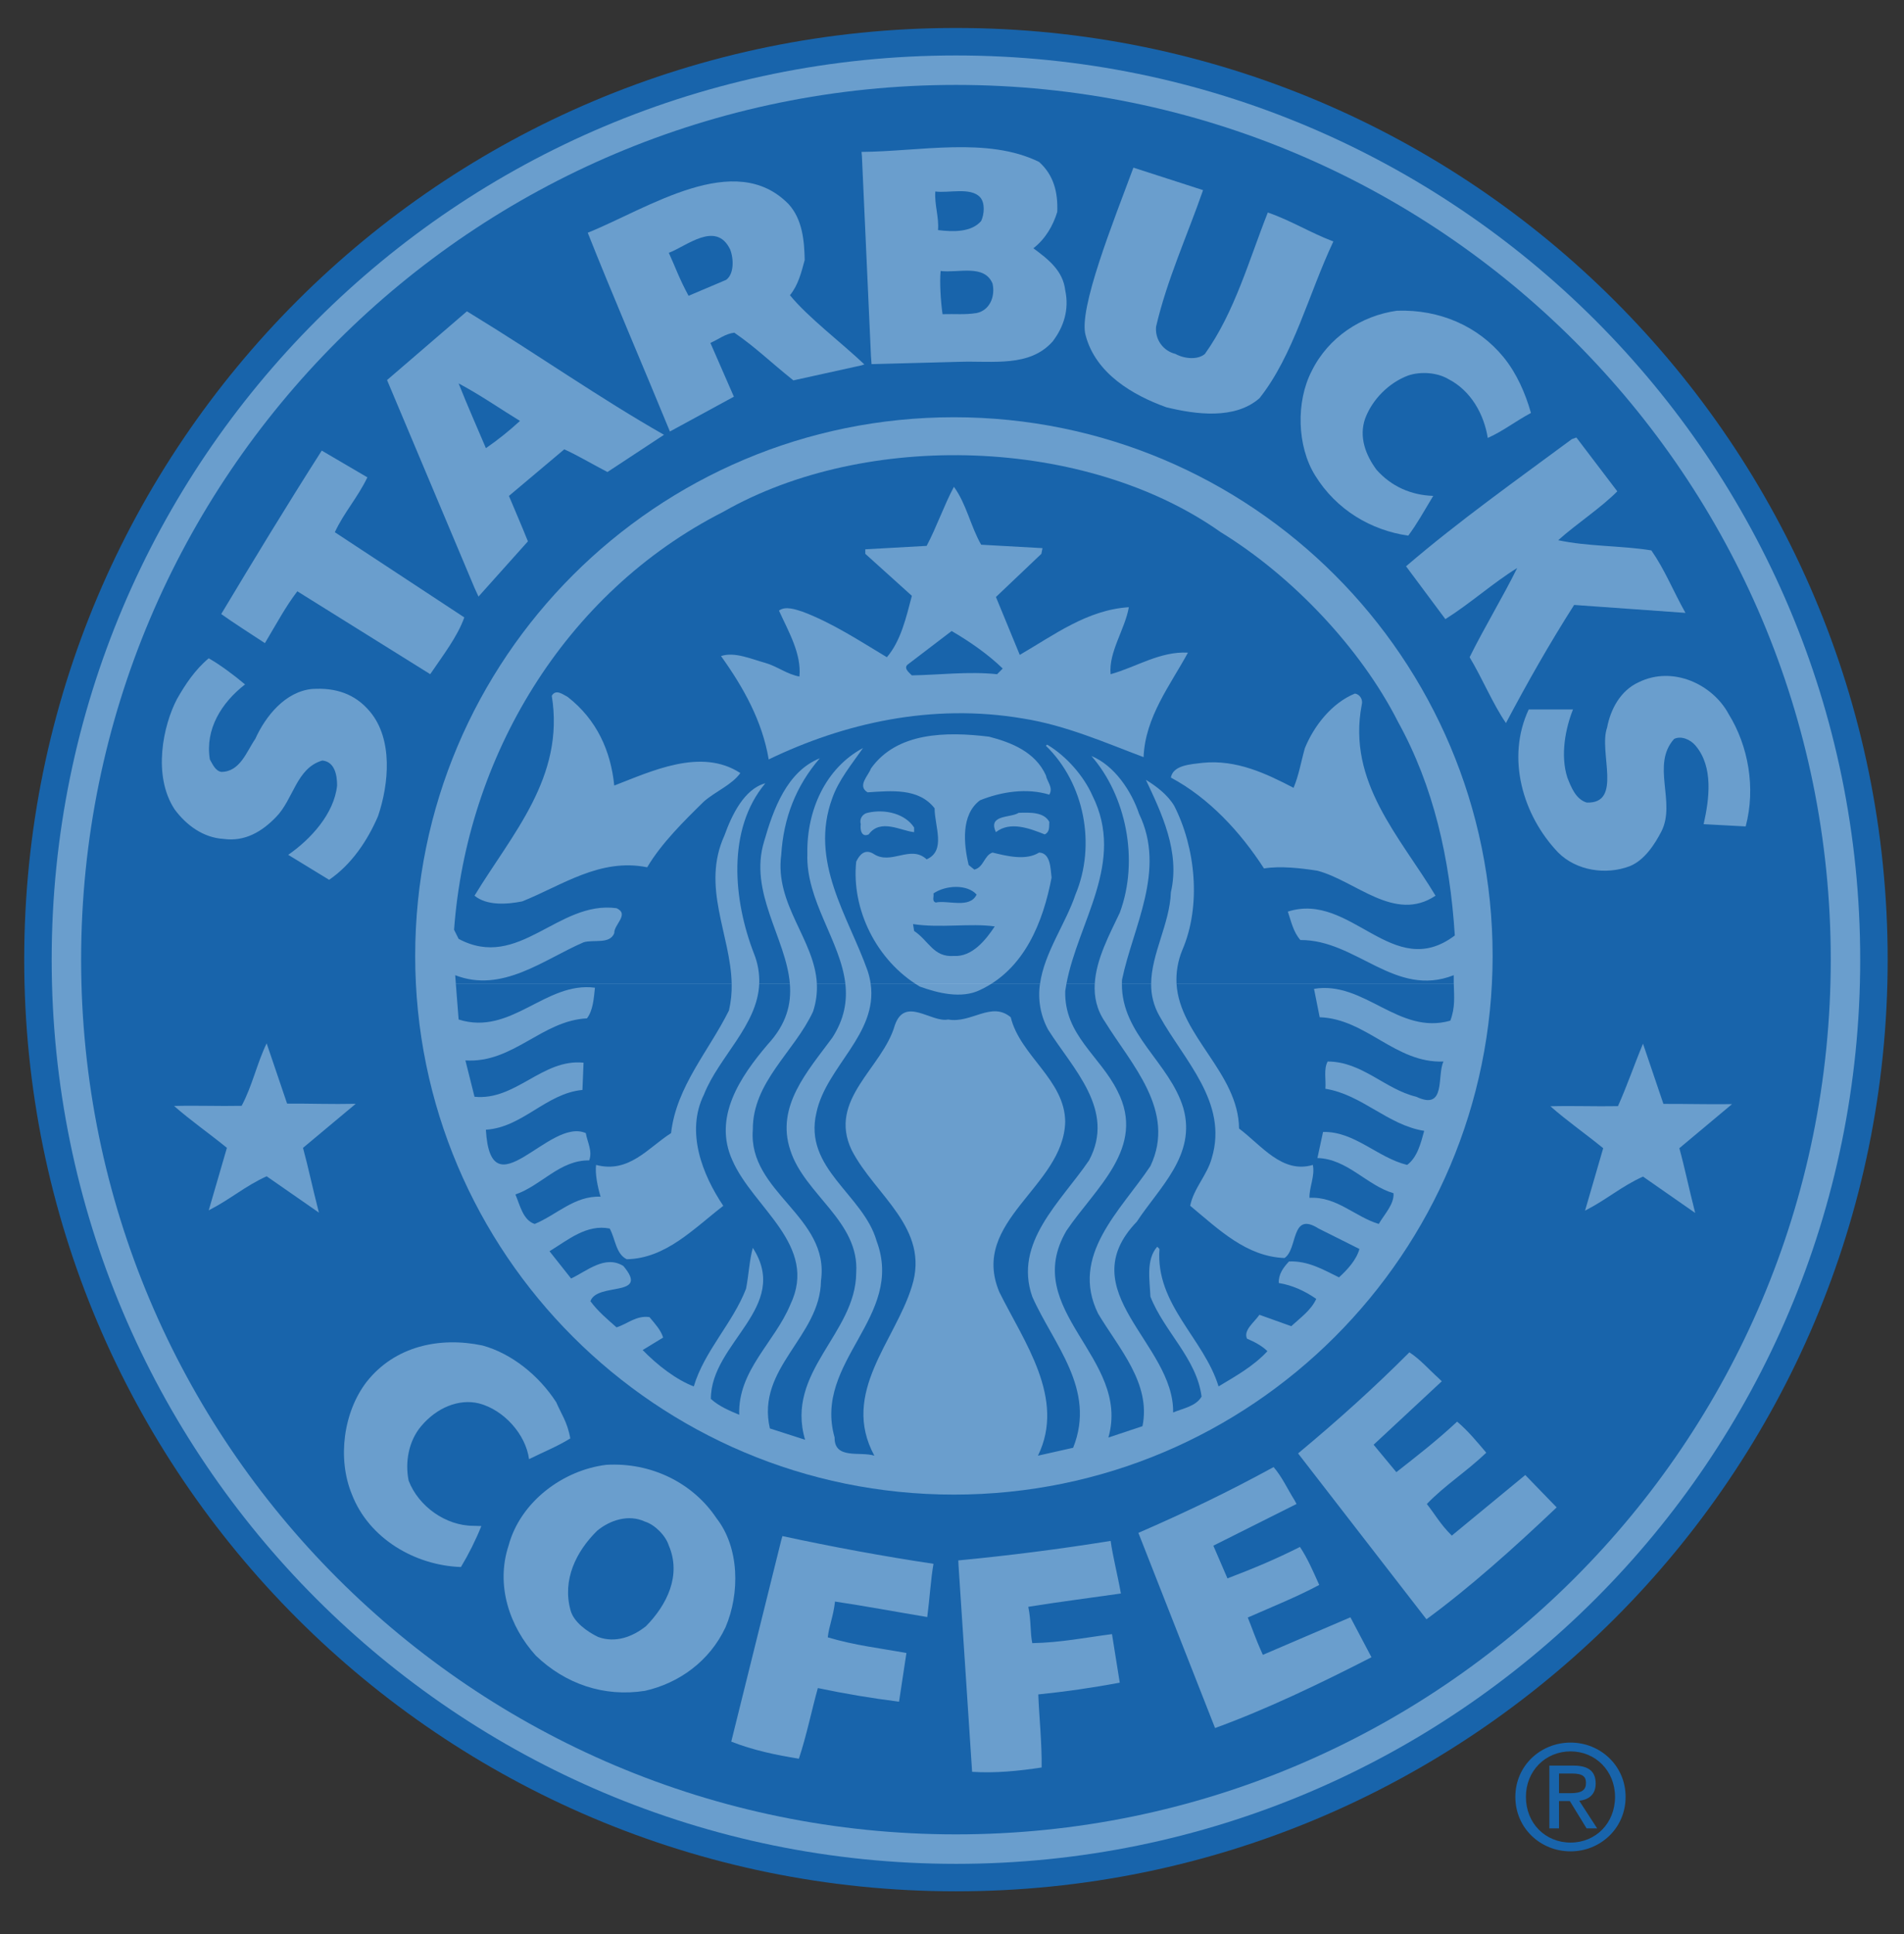 <svg width="64" height="65" viewBox="0 0 64 65" fill="none" xmlns="http://www.w3.org/2000/svg">
<rect x="0" y="0" width="64" height="65" fill="#333333" stroke="none"/>
<path d="M0.814 32.252C0.814 14.96 14.835 0.94 32.133 0.94C49.43 0.94 63.451 14.96 63.451 32.252C63.451 49.546 49.43 63.564 32.133 63.564C14.835 63.564 0.814 49.545 0.814 32.252Z" fill="#1864AB"/>
<path d="M1.737 32.252C1.737 15.47 15.345 1.864 32.133 1.864C48.919 1.864 62.528 15.47 62.528 32.252C62.528 49.035 48.919 62.641 32.133 62.641C15.345 62.64 1.737 49.035 1.737 32.252Z" fill="#E7F5FF" fill-opacity="0.4"/>
<path d="M2.727 32.252C2.727 16.016 15.892 2.854 32.133 2.854C48.373 2.854 61.538 16.016 61.538 32.252C61.538 48.488 48.372 61.65 32.133 61.65C15.892 61.65 2.727 48.488 2.727 32.252Z" fill="#1864AB"/>
<path d="M13.956 32.128C13.956 22.128 22.064 14.023 32.064 14.023C42.065 14.023 50.172 22.128 50.172 32.128C50.172 42.126 42.065 50.231 32.064 50.231C22.064 50.231 13.956 42.126 13.956 32.128ZM34.928 5.443C35.424 5.888 35.564 6.473 35.538 7.122C35.398 7.581 35.144 8.025 34.736 8.344C35.233 8.713 35.73 9.095 35.806 9.756C35.946 10.405 35.754 10.99 35.385 11.474C34.61 12.351 33.375 12.123 32.255 12.16L29.296 12.238L29.276 11.969L28.972 5.252L28.959 5.105C30.906 5.093 33.196 4.589 34.928 5.443ZM40.439 6.39C39.916 7.898 39.23 9.387 38.86 10.977C38.839 11.183 38.893 11.389 39.013 11.558C39.132 11.726 39.309 11.846 39.509 11.894C39.822 12.066 40.267 12.098 40.502 11.894C41.508 10.482 41.986 8.726 42.616 7.141C43.417 7.422 44.042 7.822 44.819 8.115C43.99 9.871 43.481 11.939 42.336 13.383C41.509 14.108 40.198 13.93 39.206 13.688C38.072 13.281 36.838 12.556 36.495 11.283C36.228 10.412 37.437 7.421 38.098 5.634L40.439 6.39Z" fill="#E7F5FF" fill-opacity="0.4"/>
<path d="M22.098 14.758L20.418 15.864C19.791 15.534 19.425 15.311 18.967 15.101L17.107 16.667C17.298 17.125 17.542 17.685 17.745 18.194L16.084 20.05L15.95 19.758L13.01 12.773L15.695 10.463L15.912 10.597C18.019 11.883 20.184 13.399 22.319 14.613L22.098 14.758ZM22.518 14.502C21.636 12.351 20.555 9.839 19.756 7.822C21.78 7.007 24.708 5.003 26.514 6.868C26.972 7.377 27.036 8.089 27.049 8.738C26.935 9.157 26.832 9.579 26.553 9.922C27.157 10.665 28.278 11.509 29.054 12.247L28.959 12.279L26.668 12.784C25.853 12.13 25.391 11.667 24.682 11.181C24.377 11.218 24.166 11.398 23.879 11.525L24.668 13.332L22.518 14.502Z" fill="#E7F5FF" fill-opacity="0.4"/>
<path d="M32.942 6.626C33.12 6.816 33.083 7.212 32.98 7.428C32.65 7.81 32.039 7.796 31.53 7.733C31.567 7.3 31.407 6.88 31.439 6.435C31.872 6.499 32.624 6.282 32.942 6.626ZM24.542 8.382C24.668 8.7 24.676 9.218 24.405 9.407L23.145 9.941C22.831 9.363 22.697 8.967 22.481 8.497C23.066 8.281 24.07 7.403 24.542 8.382ZM33.362 9.528C33.463 9.974 33.261 10.432 32.827 10.521C32.42 10.584 32.115 10.546 31.682 10.559C31.618 10.1 31.581 9.489 31.618 9.107C32.203 9.184 33.083 8.866 33.362 9.528Z" fill="#1864AB"/>
<path d="M50.543 12.009C50.977 12.543 51.27 13.205 51.461 13.879C50.926 14.166 50.519 14.491 50.009 14.719C49.883 13.93 49.45 13.128 48.673 12.734C48.304 12.518 47.756 12.479 47.337 12.619C46.687 12.861 46.128 13.421 45.886 14.07C45.67 14.694 45.911 15.304 46.269 15.787C46.764 16.347 47.427 16.641 48.176 16.666C47.84 17.219 47.656 17.569 47.337 18.002C46.089 17.824 44.919 17.137 44.206 15.979C43.595 14.999 43.557 13.498 44.092 12.467C44.651 11.334 45.76 10.609 46.955 10.443C48.393 10.392 49.691 10.965 50.543 12.009Z" fill="#E7F5FF" fill-opacity="0.4"/>
<path d="M17.478 14.147C17.118 14.478 16.736 14.784 16.333 15.062C16.027 14.337 15.734 13.688 15.416 12.886C16.147 13.275 16.79 13.726 17.478 14.147Z" fill="#1864AB"/>
<path d="M54.363 16.513C53.778 17.098 53.002 17.595 52.377 18.155C53.37 18.371 54.489 18.333 55.508 18.498C55.967 19.161 56.208 19.797 56.654 20.598L52.912 20.331C52.084 21.629 51.334 22.952 50.62 24.301C50.176 23.652 49.833 22.813 49.399 22.088C49.883 21.107 50.513 20.07 50.998 19.09C50.164 19.606 49.432 20.274 48.584 20.808L47.262 19.032C49.043 17.505 50.965 16.144 52.836 14.758L52.988 14.704L54.363 16.513ZM12.349 16.043C12.011 16.742 11.566 17.219 11.255 17.887L15.607 20.75C15.378 21.398 14.882 22.036 14.461 22.658L9.994 19.872C9.593 20.4 9.306 20.941 8.905 21.615C8.32 21.228 7.906 20.973 7.436 20.637C8.544 18.79 9.593 17.06 10.815 15.144L12.349 16.043Z" fill="#E7F5FF" fill-opacity="0.4"/>
<path d="M24.594 33.062C24.602 33.364 24.571 33.665 24.503 33.959C23.828 35.321 22.734 36.516 22.557 38.082C21.78 38.577 21.143 39.443 20.036 39.151C19.998 39.443 20.087 39.888 20.188 40.219C19.311 40.182 18.712 40.83 17.973 41.135C17.579 41.009 17.477 40.499 17.325 40.143C18.19 39.851 18.813 38.985 19.806 38.999C19.921 38.679 19.742 38.387 19.691 38.082C18.456 37.534 16.497 40.792 16.332 37.968C17.566 37.891 18.355 36.746 19.578 36.631L19.615 35.715C18.228 35.575 17.337 37 15.95 36.86L15.644 35.639C17.247 35.74 18.203 34.303 19.73 34.225C19.933 33.959 19.959 33.564 19.998 33.195C18.33 32.978 17.185 34.824 15.416 34.264C15.416 34.264 15.356 33.495 15.322 33.061H24.594" fill="#1864AB"/>
<path d="M26.55 33.062C26.606 33.74 26.441 34.416 25.802 35.105C24.885 36.185 23.957 37.547 24.619 38.999C25.319 40.601 27.521 41.848 26.566 43.846C26.045 45.106 24.796 46.06 24.848 47.549C24.517 47.409 24.174 47.268 23.894 47.015C23.894 45.119 26.591 43.935 25.305 41.938C25.192 42.331 25.166 42.866 25.077 43.312C24.631 44.47 23.677 45.398 23.32 46.596C22.723 46.366 22.098 45.882 21.602 45.373L22.29 44.953C22.214 44.698 22.009 44.482 21.831 44.266C21.385 44.203 21.093 44.495 20.724 44.61C20.406 44.329 20.1 44.075 19.846 43.731C20.075 43.081 21.857 43.617 20.953 42.548C20.342 42.167 19.732 42.714 19.197 42.969L18.471 42.052C19.095 41.671 19.718 41.136 20.494 41.289C20.685 41.633 20.699 42.141 21.067 42.321C22.378 42.295 23.307 41.302 24.312 40.526C23.612 39.483 23.04 38.044 23.663 36.784C24.161 35.522 25.462 34.459 25.52 33.063H26.55" fill="#1864AB"/>
<path d="M28.415 33.062C28.48 33.644 28.385 34.242 27.978 34.874C27.152 35.996 26.07 37.178 26.565 38.654C27.036 40.143 28.895 41.046 28.78 42.777C28.768 44.825 26.387 46.099 27.062 48.389L25.878 48.007C25.408 45.971 27.571 44.928 27.596 43.045C27.902 40.88 25.139 40.078 25.305 37.968C25.293 36.364 26.705 35.346 27.329 33.997C27.429 33.696 27.473 33.379 27.457 33.062H28.415Z" fill="#1864AB"/>
<path d="M34.958 33.062C34.879 33.593 34.975 34.136 35.233 34.608C36.06 35.917 37.512 37.306 36.606 38.999C35.653 40.397 34.062 41.76 34.698 43.578C35.398 45.169 36.861 46.683 36.072 48.657L34.889 48.923C35.83 47.001 34.418 45.094 33.592 43.426C32.585 41.034 35.754 39.887 35.805 37.7C35.793 36.288 34.291 35.486 33.974 34.188C33.324 33.64 32.649 34.405 31.872 34.264C31.3 34.379 30.422 33.474 30.079 34.455C29.671 35.892 27.812 36.949 28.628 38.654C29.404 40.169 31.274 41.275 30.65 43.236C30.091 45.067 28.245 46.811 29.39 48.923C28.919 48.771 28.041 49.063 28.054 48.312C27.328 45.754 30.422 44.266 29.466 41.709C29.021 40.143 26.997 39.277 27.443 37.394C27.772 35.844 29.51 34.76 29.266 33.061H34.958" fill="#1864AB"/>
<path d="M36.798 33.062C36.774 33.497 36.861 33.93 37.142 34.34C38.021 35.766 39.548 37.332 38.67 39.189C37.677 40.678 35.946 42.192 36.913 44.152C37.613 45.323 38.696 46.492 38.403 47.931L37.257 48.313C38.021 45.628 34.278 44.049 35.845 41.365C36.812 39.927 38.542 38.577 37.563 36.669C36.978 35.487 35.769 34.787 35.806 33.309L35.847 33.062L36.798 33.062Z" fill="#1864AB"/>
<path d="M38.694 33.062C38.688 33.443 38.785 33.819 38.975 34.149C39.802 35.639 41.292 37.051 40.732 38.921C40.578 39.494 40.121 39.94 40.006 40.524C40.975 41.327 41.891 42.229 43.175 42.28C43.633 41.988 43.379 40.69 44.321 41.288L45.695 41.976C45.594 42.344 45.288 42.676 45.008 42.93C44.487 42.676 43.978 42.37 43.328 42.395C43.136 42.599 42.97 42.828 42.985 43.12C43.443 43.195 43.861 43.387 44.244 43.654C44.066 44.037 43.722 44.278 43.403 44.571L42.334 44.188C42.157 44.443 41.786 44.711 41.916 44.99C42.157 45.093 42.425 45.232 42.602 45.411C42.131 45.92 41.534 46.249 40.96 46.595C40.465 44.978 38.834 43.845 38.974 41.976L38.899 41.899C38.516 42.331 38.645 43.019 38.67 43.578C39.128 44.748 40.223 45.653 40.389 46.937C40.197 47.268 39.764 47.331 39.433 47.471C39.472 45.156 35.959 43.401 38.212 41.059C38.963 39.912 40.223 38.819 39.776 37.241C39.319 35.716 37.697 34.77 37.711 33.061H38.694" fill="#1864AB"/>
<path d="M48.866 33.062C48.878 33.492 48.918 33.862 48.75 34.303C47.006 34.799 45.861 32.954 44.169 33.233L44.359 34.188C45.925 34.239 46.905 35.74 48.521 35.676C48.292 36.134 48.623 37.343 47.606 36.86C46.549 36.606 45.785 35.676 44.627 35.676C44.487 35.932 44.576 36.288 44.551 36.592C45.773 36.783 46.651 37.815 47.872 38.006C47.757 38.425 47.642 38.895 47.299 39.151C46.305 38.909 45.53 38.017 44.472 38.043L44.283 38.92C45.288 38.946 45.938 39.837 46.841 40.103C46.866 40.474 46.536 40.804 46.345 41.135C45.544 40.894 44.932 40.206 44.016 40.257C44.003 39.912 44.207 39.519 44.129 39.151C43.1 39.456 42.411 38.502 41.649 37.928C41.627 36.051 39.651 34.819 39.547 33.061H48.866" fill="#1864AB"/>
<path d="M15.323 33.062C15.311 32.892 15.301 32.775 15.301 32.775C16.88 33.387 18.266 32.254 19.616 31.669C19.959 31.566 20.493 31.745 20.647 31.363C20.634 31.071 21.169 30.727 20.724 30.523C18.75 30.256 17.44 32.636 15.416 31.554L15.263 31.248C15.683 25.497 18.929 19.937 24.312 17.201C29.123 14.451 36.505 14.681 41.036 17.888C43.443 19.364 45.745 21.795 46.994 24.264C48.189 26.427 48.737 28.856 48.901 31.44C46.814 33.017 45.414 29.952 43.288 30.638C43.403 30.969 43.467 31.313 43.71 31.593C45.594 31.58 46.891 33.552 48.864 32.775L48.865 33.062H39.547C39.527 32.677 39.593 32.292 39.739 31.936C40.388 30.435 40.184 28.487 39.472 27.087C39.255 26.718 38.874 26.426 38.517 26.209C39.039 27.317 39.675 28.627 39.357 29.988C39.321 31.04 38.702 32.048 38.694 33.062H37.711L37.715 32.928C38.084 31.146 39.206 29.25 38.289 27.354C38.034 26.591 37.462 25.726 36.686 25.408C37.843 26.732 38.301 28.894 37.639 30.677C37.305 31.385 36.845 32.228 36.799 33.061H35.847C36.241 30.966 37.837 28.983 36.722 26.743C36.43 26.082 35.845 25.408 35.196 25.025L35.156 25.064C36.455 26.324 36.849 28.399 36.15 30.065C35.822 31.042 35.105 32.014 34.959 33.061H29.266C29.245 32.912 29.21 32.765 29.162 32.622C28.513 30.79 27.189 28.958 27.978 26.819C28.195 26.208 28.628 25.686 29.009 25.14C27.748 25.814 27.112 27.24 27.138 28.69C27.083 30.267 28.25 31.618 28.415 33.061H27.458C27.381 31.57 26.038 30.406 26.26 28.729C26.336 27.494 26.755 26.412 27.557 25.484C26.451 25.929 25.993 27.202 25.687 28.27C25.156 29.984 26.423 31.525 26.55 33.061H25.52C25.533 32.715 25.473 32.37 25.344 32.049C24.657 30.281 24.415 27.889 25.726 26.324C25.013 26.515 24.593 27.404 24.351 28.079C23.563 29.806 24.56 31.406 24.594 33.061H15.323" fill="#1864AB"/>
<path d="M32.98 18.307L35.042 18.422L35.004 18.613L33.477 20.064C33.743 20.713 34.011 21.362 34.278 22.01C35.437 21.337 36.545 20.497 37.944 20.407C37.817 21.146 37.257 21.922 37.332 22.659C38.199 22.418 38.989 21.884 39.931 21.934C39.344 23.016 38.491 24.098 38.44 25.446C37.155 24.964 35.831 24.377 34.393 24.149C31.326 23.626 28.372 24.301 25.839 25.523C25.623 24.238 25 23.118 24.236 22.049C24.694 21.896 25.253 22.15 25.725 22.279C26.12 22.392 26.451 22.66 26.871 22.737C26.946 21.973 26.502 21.222 26.184 20.522C26.401 20.357 26.744 20.483 26.986 20.561C27.991 20.942 28.895 21.54 29.811 22.088C30.282 21.54 30.459 20.75 30.651 20.025L29.086 18.613V18.461L31.148 18.346C31.49 17.697 31.72 17.01 32.064 16.361C32.484 16.934 32.624 17.685 32.98 18.307Z" fill="#E7F5FF" fill-opacity="0.4"/>
<path d="M33.705 22.468L33.515 22.659C32.56 22.558 31.555 22.684 30.65 22.698C30.549 22.596 30.346 22.443 30.535 22.316L31.987 21.208C32.586 21.553 33.221 21.998 33.705 22.468Z" fill="#1864AB"/>
<path d="M8.237 23.002C7.448 23.614 6.888 24.505 7.054 25.523C7.143 25.675 7.232 25.904 7.436 25.942C8.072 25.942 8.288 25.256 8.58 24.835C8.924 24.071 9.587 23.244 10.49 23.155C11.266 23.105 11.93 23.308 12.438 23.919C13.214 24.848 13.074 26.35 12.706 27.432C12.361 28.234 11.827 29.047 11.063 29.569L9.688 28.729C10.439 28.209 11.229 27.355 11.331 26.401C11.331 26.057 11.255 25.599 10.834 25.56C9.956 25.815 9.867 26.871 9.269 27.469C8.811 27.941 8.238 28.296 7.512 28.194C6.837 28.155 6.264 27.736 5.87 27.202C5.119 26.057 5.488 24.376 5.946 23.499C6.227 23.002 6.558 22.506 7.016 22.124C7.397 22.341 7.843 22.672 8.237 23.002ZM58.105 23.997C58.766 25.065 59.022 26.477 58.678 27.775L57.265 27.699C57.457 26.846 57.596 25.778 56.998 25.065C56.82 24.848 56.502 24.72 56.272 24.835C55.496 25.701 56.337 26.949 55.853 27.928C55.624 28.374 55.28 28.908 54.784 29.11C53.981 29.416 52.988 29.264 52.377 28.653C51.182 27.405 50.621 25.471 51.386 23.843H52.874C52.62 24.48 52.443 25.383 52.684 26.133C52.81 26.452 52.964 26.859 53.334 26.973C54.555 27.017 53.727 25.268 54.02 24.453C54.135 23.843 54.465 23.207 55.088 22.926C56.234 22.366 57.571 23.002 58.105 23.997ZM20.647 26.401C21.881 25.929 23.561 25.116 24.885 25.981C24.605 26.375 24.059 26.592 23.663 26.935C23.015 27.57 22.225 28.346 21.755 29.148C20.164 28.829 18.89 29.76 17.554 30.294C17.045 30.395 16.37 30.446 15.95 30.103C17.211 28.028 18.991 26.119 18.547 23.384C18.687 23.142 18.928 23.346 19.081 23.422C20.062 24.186 20.532 25.242 20.647 26.401ZM45.772 23.69C45.276 26.285 47.057 28.119 48.253 30.103C46.88 31.02 45.58 29.607 44.282 29.263C43.71 29.175 43.036 29.098 42.487 29.187C41.699 27.966 40.642 26.82 39.357 26.133C39.432 25.714 40.018 25.687 40.426 25.637C41.559 25.523 42.551 25.993 43.481 26.477C43.659 26.058 43.735 25.586 43.862 25.142C44.169 24.391 44.767 23.626 45.544 23.309C45.708 23.334 45.823 23.513 45.772 23.69ZM35.156 26.058C35.195 26.273 35.411 26.465 35.271 26.707C34.52 26.477 33.668 26.604 32.942 26.896C32.292 27.38 32.394 28.374 32.56 29.072L32.751 29.226C33.069 29.149 33.082 28.743 33.362 28.653C33.833 28.768 34.482 28.934 34.927 28.653C35.321 28.666 35.31 29.212 35.347 29.493C35.067 30.969 34.444 32.572 32.942 33.272C32.318 33.578 31.515 33.373 30.918 33.157C29.442 32.279 28.614 30.536 28.78 28.959C28.895 28.717 29.073 28.526 29.354 28.691C29.95 29.098 30.599 28.374 31.148 28.881C31.809 28.588 31.415 27.775 31.415 27.165C30.88 26.477 29.964 26.578 29.162 26.629C28.805 26.413 29.188 26.07 29.276 25.828C30.142 24.607 31.797 24.581 33.247 24.759C33.986 24.95 34.8 25.268 35.156 26.058Z" fill="#E7F5FF" fill-opacity="0.4"/>
<path d="M30.727 27.813V27.967C30.294 27.928 29.595 27.495 29.2 28.043C28.946 28.156 28.908 27.863 28.933 27.699C28.921 27.659 28.917 27.616 28.922 27.575C28.927 27.533 28.941 27.493 28.963 27.457C28.985 27.421 29.014 27.39 29.048 27.366C29.082 27.341 29.122 27.325 29.163 27.317C29.76 27.177 30.435 27.355 30.727 27.813ZM35.271 27.622C35.259 27.776 35.297 27.953 35.118 28.043C34.634 27.852 33.96 27.584 33.476 27.967C33.195 27.368 33.973 27.495 34.24 27.318C34.635 27.303 35.093 27.292 35.271 27.622Z" fill="#E7F5FF" fill-opacity="0.4"/>
<path d="M32.827 30.065C32.599 30.549 31.86 30.244 31.452 30.332C31.314 30.281 31.401 30.129 31.376 30.027C31.784 29.747 32.509 29.709 32.827 30.065ZM33.437 31.135C33.134 31.593 32.675 32.165 32.064 32.128C31.376 32.179 31.224 31.619 30.727 31.288L30.69 31.057C31.606 31.198 32.611 31.021 33.437 31.135Z" fill="#1864AB"/>
<path d="M9.65 37.09C10.421 37.086 11.161 37.115 11.957 37.097L10.185 38.578C10.356 39.201 10.504 39.918 10.72 40.754L8.963 39.533C8.224 39.87 7.779 40.284 7.016 40.678L7.627 38.577C7.047 38.103 6.399 37.653 5.851 37.169C6.65 37.149 7.35 37.181 8.122 37.165C8.479 36.498 8.638 35.733 8.963 35.065L9.65 37.09ZM18.699 47.13C18.853 47.498 19.074 47.79 19.169 48.343C18.762 48.599 18.248 48.809 17.783 49.039C17.67 48.198 16.931 47.384 16.104 47.167C15.417 46.996 14.666 47.321 14.157 47.931C13.736 48.426 13.609 49.14 13.736 49.763C14.068 50.627 14.984 51.28 15.913 51.28L16.18 51.288C15.988 51.764 15.758 52.225 15.494 52.665C13.953 52.613 12.4 51.709 11.827 50.22C11.331 49.013 11.548 47.447 12.324 46.441C13.266 45.246 14.768 44.915 16.219 45.22C17.197 45.488 18.114 46.226 18.699 47.13ZM48.367 46.329L48.463 46.423L46.172 48.555L46.936 49.477C47.584 48.968 48.285 48.427 48.979 47.779C49.335 48.078 49.622 48.427 49.959 48.823C49.273 49.477 48.559 49.923 47.961 50.547C48.216 50.865 48.412 51.227 48.8 51.609L51.27 49.573L52.325 50.661C50.926 51.99 49.399 53.359 47.948 54.421L43.633 48.847C45.008 47.701 46.166 46.658 47.375 45.449C47.745 45.692 48.012 46.009 48.367 46.329ZM24.083 51.024C24.86 52.016 24.872 53.555 24.388 54.688C23.849 55.84 22.811 56.572 21.678 56.826C20.304 57.042 19.006 56.597 18.012 55.644C17.135 54.676 16.651 53.289 17.096 51.941C17.49 50.477 18.916 49.409 20.38 49.23C21.894 49.141 23.294 49.84 24.083 51.024Z" fill="#E7F5FF" fill-opacity="0.4"/>
<path d="M22.48 51.941C22.912 52.946 22.416 53.938 21.716 54.651C21.271 55.007 20.688 55.231 20.103 55.015C19.735 54.837 19.279 54.511 19.177 54.115C18.897 53.098 19.362 52.143 20.074 51.444C20.507 51.087 21.131 50.884 21.677 51.138C22.008 51.239 22.377 51.609 22.48 51.941Z" fill="#1864AB"/>
<path d="M37.677 53.555C36.606 53.709 35.584 53.837 34.564 54.002C34.667 54.504 34.621 54.841 34.698 55.223C35.653 55.205 36.487 55.035 37.378 54.92L37.639 56.552C36.732 56.721 35.819 56.853 34.901 56.947C34.927 57.685 35.025 58.588 35.013 59.402C34.263 59.517 33.453 59.6 32.676 59.548L32.218 52.589L32.212 52.443C33.925 52.279 35.633 52.061 37.333 51.787C37.404 52.309 37.563 52.912 37.677 53.555ZM43.517 50.426L43.581 50.546L40.785 51.948L41.259 53.047C42.112 52.721 42.848 52.418 43.696 51.99C43.954 52.378 44.131 52.793 44.344 53.267C43.576 53.676 42.78 53.994 41.942 54.362C42.097 54.738 42.176 55.013 42.449 55.617L45.392 54.355L46.1 55.697C44.383 56.579 42.534 57.464 40.842 58.076L38.265 51.517C39.906 50.803 41.311 50.126 42.81 49.306C43.098 49.641 43.265 50.022 43.517 50.426ZM31.168 54.346C30.103 54.168 29.087 53.978 28.067 53.825C28.011 54.335 27.866 54.642 27.824 55.028C28.739 55.301 29.585 55.393 30.468 55.555L30.22 57.191C29.304 57.076 28.394 56.923 27.491 56.733C27.291 57.443 27.111 58.334 26.853 59.107C26.102 58.988 25.304 58.819 24.58 58.533L26.26 51.765L26.3 51.625C27.992 51.991 29.727 52.31 31.378 52.557C31.286 53.076 31.253 53.7 31.168 54.346ZM55.913 37.1C56.682 37.097 57.37 37.118 58.219 37.108L56.449 38.589C56.621 39.212 56.767 39.929 56.982 40.766L55.227 39.543C54.486 39.879 54.042 40.294 53.279 40.688L53.889 38.589C53.31 38.116 52.66 37.663 52.115 37.18C52.912 37.159 53.613 37.191 54.385 37.176C54.697 36.481 54.92 35.813 55.227 35.076L55.913 37.1Z" fill="#E7F5FF" fill-opacity="0.4"/>
<path d="M52.793 58.565C53.788 58.565 54.642 59.339 54.642 60.389C54.642 61.448 53.789 62.221 52.793 62.221C51.788 62.221 50.936 61.448 50.936 60.389C50.936 59.339 51.788 58.565 52.793 58.565ZM52.793 58.861C51.946 58.861 51.291 59.517 51.291 60.389C51.291 61.28 51.946 61.926 52.793 61.926C53.631 61.926 54.287 61.281 54.287 60.389C54.286 59.517 53.631 58.861 52.793 58.861ZM52.404 61.448H52.079V59.339H52.887C53.389 59.339 53.636 59.526 53.636 59.94C53.636 60.319 53.399 60.482 53.084 60.521L53.685 61.448H53.33L52.768 60.531H52.403L52.404 61.448ZM52.404 60.266H52.788C53.182 60.266 53.31 60.152 53.31 59.92C53.31 59.718 53.212 59.605 52.843 59.605H52.404V60.266Z" fill="#1864AB"/>
</svg>
